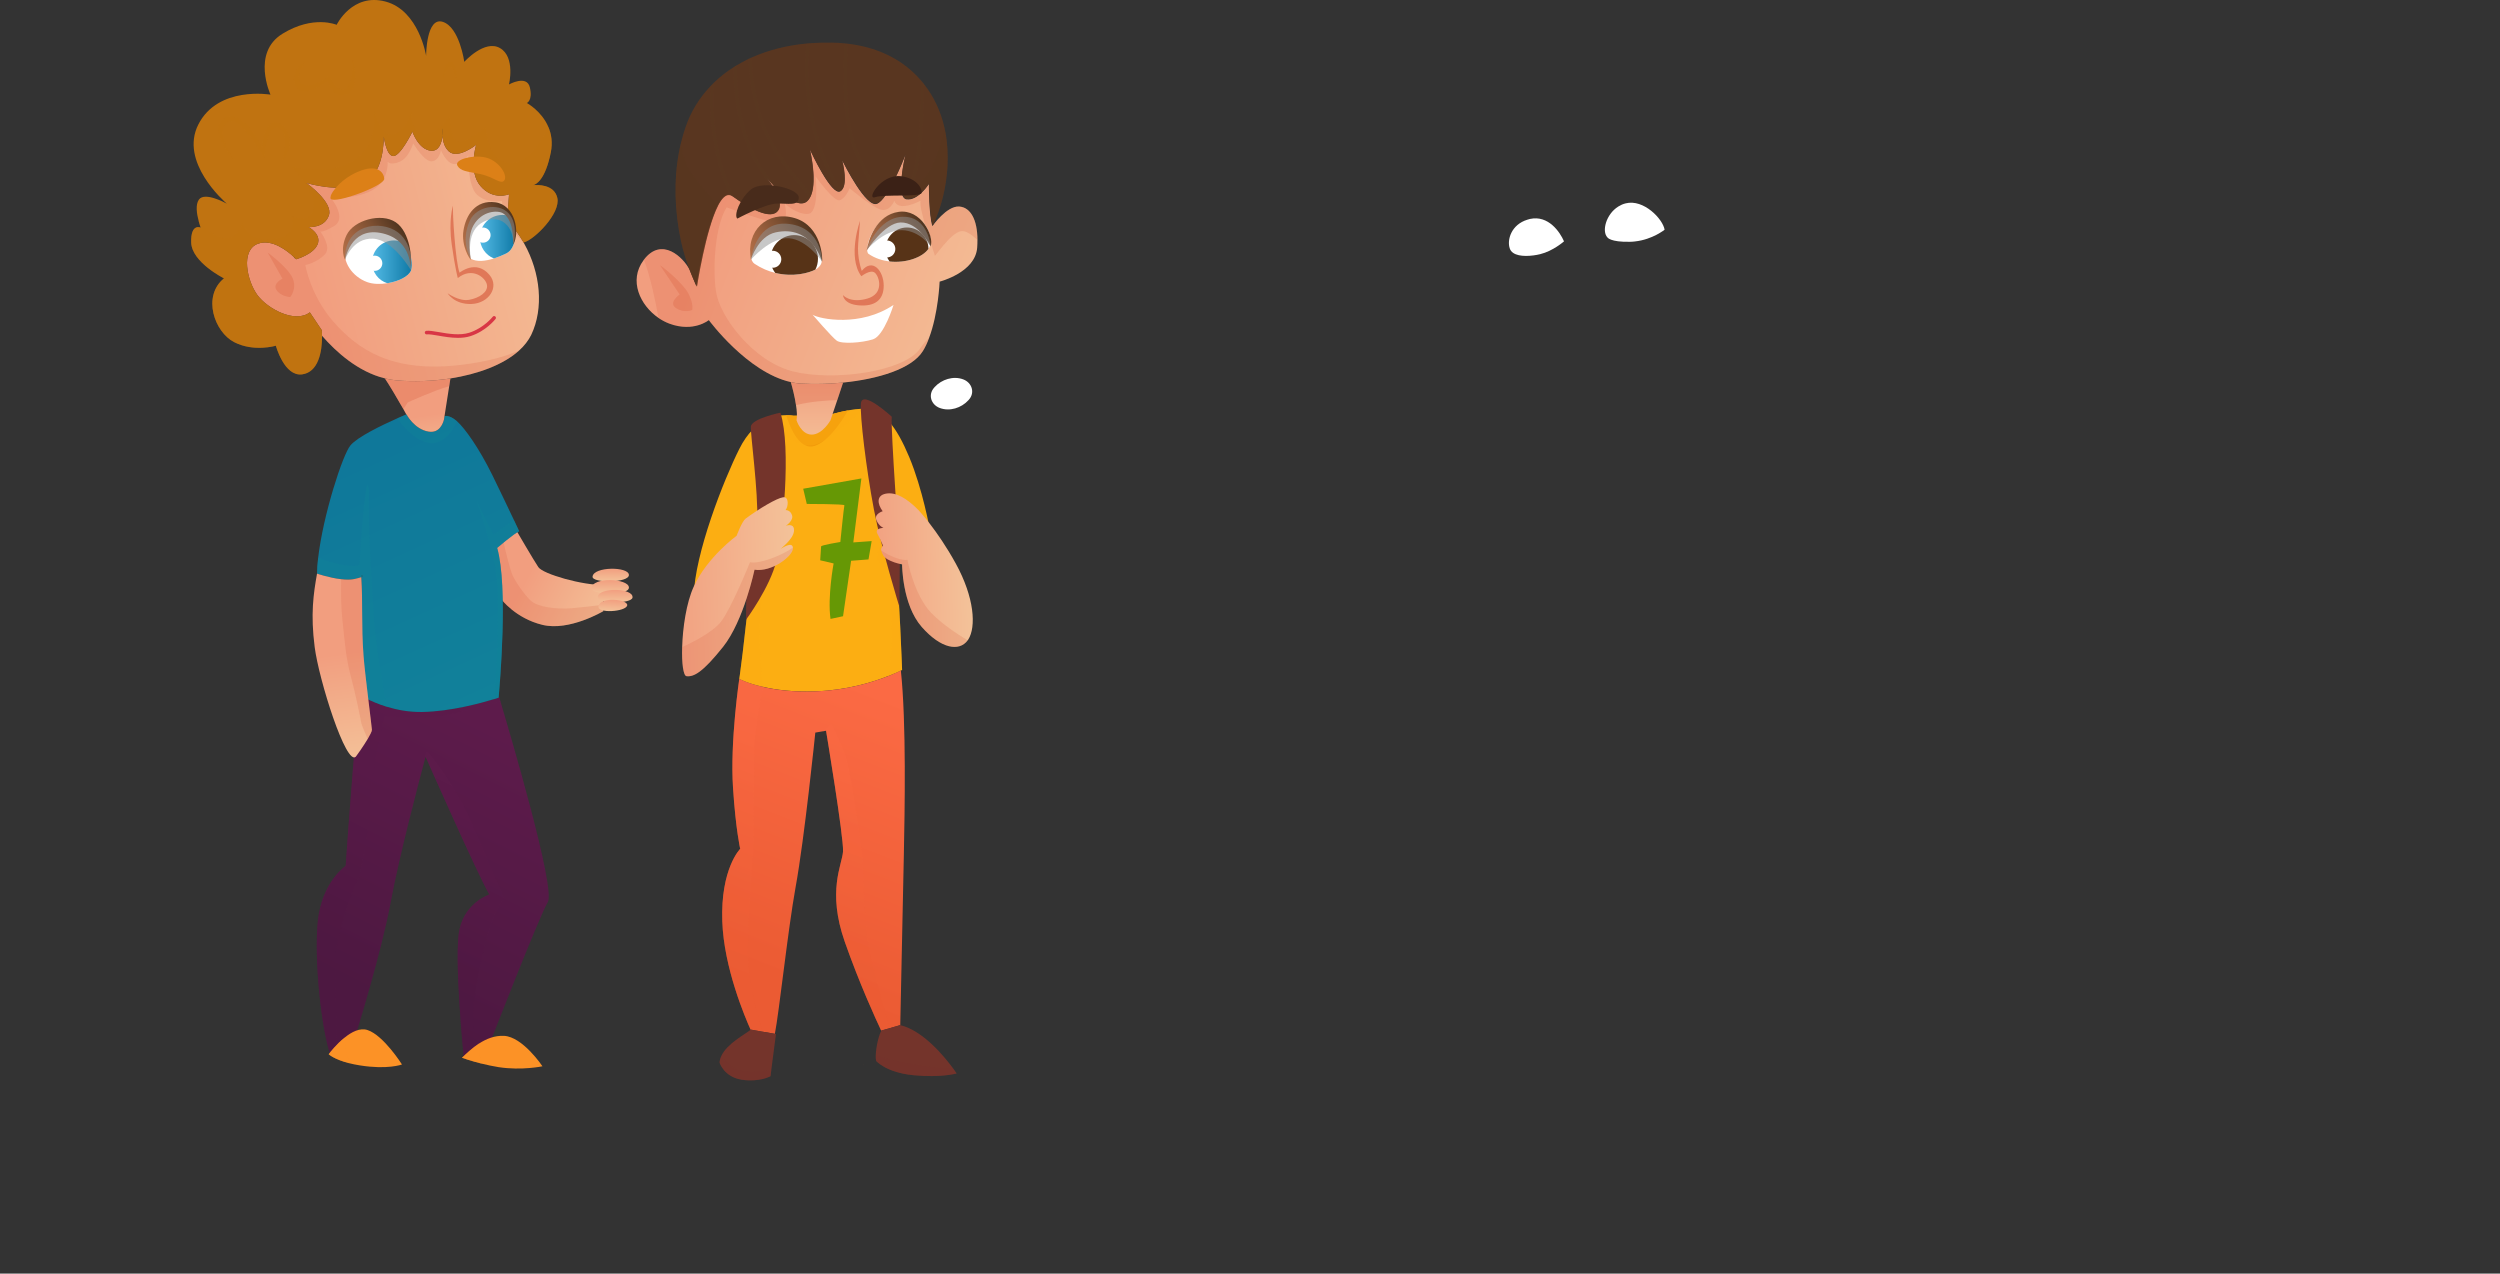 <svg width="371" height="189" viewBox="0 0 371 189" fill="none" xmlns="http://www.w3.org/2000/svg">
<rect x="0" y="0" width="371" height="189" fill="#333333" stroke="none"/>
<path d="M133.378 81.011C133.006 81.654 132.814 82.46 132.933 83.482C133.464 88.006 133.871 99.413 133.871 99.413C133.871 99.413 133.793 99.453 133.687 99.507C133.402 99.657 132.755 99.965 131.811 100.325C129.581 101.222 125.679 102.438 120.994 102.597C117.664 102.723 115.049 102.362 113.181 101.914C110.874 101.395 109.71 100.748 109.71 100.748C109.739 100.577 109.765 100.354 109.803 100.098C110.249 97.051 111.187 88.288 111.716 83.273C111.948 81.099 112.095 79.631 112.095 79.631L102.945 88.534C103.075 82.161 107.444 71.133 109.713 66.621C110.91 64.21 112.418 62.861 113.944 62.19C114.857 61.789 115.793 61.618 116.663 61.618C117.052 61.618 117.441 61.647 117.815 61.701L123.118 61.573C123.118 61.573 124.263 61.194 125.859 60.9C126.563 60.774 127.348 60.679 128.154 60.639C128.301 60.627 128.457 60.627 128.611 60.663C131.062 60.819 133.051 63.316 134.926 67.819C136.925 72.599 137.984 78.569 137.984 78.569C137.984 78.569 134.644 78.816 133.378 81.011Z" fill="#FCAE12"/>
<path d="M125.858 60.902C125.081 62.242 123.775 64.219 122.314 65.367C121.93 65.675 121.52 65.922 121.122 66.09C120.503 66.344 119.944 66.301 119.453 66.059C118.116 65.41 117.206 63.316 116.661 61.618C117.049 61.618 117.438 61.647 117.813 61.701L123.116 61.573C123.116 61.576 124.263 61.196 125.858 60.902Z" fill="#F29B0A"/>
<path opacity="0.4" d="M128.611 60.665C126.717 61.777 124.33 64.153 122.315 65.367C121.665 65.751 121.047 66.014 120.504 66.09C120.169 66.135 119.816 66.123 119.453 66.059C117.356 65.696 115.08 63.7 113.942 62.19C114.855 61.789 115.791 61.618 116.661 61.618C117.05 61.618 117.439 61.647 117.813 61.701L123.116 61.573C123.116 61.573 124.261 61.194 125.856 60.9C126.561 60.774 127.345 60.679 128.151 60.639C128.301 60.629 128.457 60.629 128.611 60.665Z" fill="#FCAE12"/>
<path d="M81.297 133.868C79.969 136.092 72.713 154.783 72.713 154.783L70.382 156.006L68.818 156.822C68.818 156.822 67.31 141.858 68.199 137.877C69.081 133.889 72.62 132.744 72.62 132.744C70.94 129.908 63.155 112.296 63.155 112.296C63.155 112.296 63.112 112.455 63.038 112.742V112.752C62.382 115.199 59.291 126.847 58.018 133.719C56.605 141.42 52.752 153.721 52.752 153.721L49.979 155.622L48.964 156.315C47.732 152.765 46.556 142.344 47.179 136.588C47.8 130.843 51.297 128.493 51.297 128.493C51.643 123.267 53.066 104.678 53.419 102.739C53.419 102.739 54.284 103.407 54.336 103.637C55.958 104.47 59.008 105.719 62.626 105.657C68.017 105.572 73.988 103.533 73.988 103.533C73.988 103.533 74 103.469 74.005 103.362C74.021 103.362 74.043 103.353 74.043 103.353C74.043 103.353 74.126 103.63 74.277 104.138C75.648 108.716 82.496 131.883 81.297 133.868Z" fill="url(#paint0_linear)"/>
<path opacity="0.5" d="M74.277 104.136C72.183 104.724 67.852 105.902 65.636 106.251C62.651 106.718 57.076 106.315 57.076 106.315C57.076 106.315 56.016 111.097 56.016 111.372C56.016 111.626 55.082 114.95 54.954 119.403C54.812 123.844 53.359 130.025 53.359 130.025C53.359 130.025 52.894 131.021 52.221 132.681C51.566 134.336 49.843 139.647 49.77 142.236C49.708 144.64 49.995 152.583 49.985 155.62L48.971 156.313C47.738 152.763 46.562 142.342 47.186 136.586C47.807 130.841 51.303 128.491 51.303 128.491C51.65 123.265 53.072 104.676 53.425 102.737C53.425 102.737 54.29 103.405 54.342 103.635C55.964 104.468 59.015 105.717 62.632 105.656C68.023 105.57 73.995 103.531 73.995 103.531C73.995 103.531 74.006 103.467 74.011 103.36C74.028 103.36 74.049 103.351 74.049 103.351C74.049 103.351 74.125 103.631 74.277 104.136Z" fill="url(#paint1_linear)"/>
<path opacity="0.5" d="M70.383 156.007L68.818 156.822C68.818 156.822 67.31 141.859 68.199 137.878C69.081 133.89 72.621 132.744 72.621 132.744C70.94 129.909 63.155 112.297 63.155 112.297C63.155 112.297 63.112 112.456 63.039 112.742C63.081 111.86 63.252 111.455 63.442 111.564C63.771 111.766 67.694 116.749 70.018 122.122C72.334 127.497 74.858 133.34 74.858 133.34C72.066 136.593 70.549 147.286 70.347 148.742C70.155 150.098 70.257 154.212 70.383 156.007Z" fill="url(#paint2_linear)"/>
<path d="M89.612 86.803L89.55 89.743L89.524 90.701C89.524 90.701 84.48 93.708 80.499 92.731C76.514 91.768 74.393 88.928 74.393 88.928L73.333 81.76C73.333 81.76 73.85 80.952 74.67 80.179C75.232 79.626 75.943 79.093 76.699 78.839C76.699 78.839 79.174 83.088 79.883 84.153C80.585 85.208 86.523 86.886 89.612 86.803Z" fill="url(#paint3_linear)"/>
<path opacity="0.2" d="M89.549 89.743L89.523 90.701C89.523 90.701 84.478 93.708 80.498 92.731C76.513 91.768 74.391 88.928 74.391 88.928L73.332 81.76C73.332 81.76 73.848 80.952 74.668 80.179C75.081 82.104 75.645 84.205 75.92 85.011C76.247 86.009 77.843 88.335 78.834 89.198C79.829 90.056 82.482 90.46 84.883 90.258C86.576 90.104 88.551 89.871 89.549 89.743Z" fill="#D96042"/>
<path d="M87.935 85.563C87.816 86.566 93.421 86.54 93.328 85.298C93.245 84.06 88.11 84.06 87.935 85.563Z" fill="url(#paint4_linear)"/>
<path d="M87.762 87.335C87.712 88.238 93.422 88.487 93.33 87.159C93.245 85.832 87.847 85.561 87.762 87.335Z" fill="url(#paint5_linear)"/>
<path d="M88.731 88.487C88.489 89.706 93.776 89.637 93.868 88.665C93.994 87.242 88.997 87.159 88.731 88.487Z" fill="url(#paint6_linear)"/>
<path d="M88.814 89.952C88.608 91.088 92.823 90.791 93.074 89.862C93.314 88.933 89.078 88.503 88.814 89.952Z" fill="url(#paint7_linear)"/>
<path d="M79.057 27.49C79.019 27.492 79.002 27.495 79.002 27.495C79.002 27.495 79.019 27.497 79.057 27.49Z" fill="#C07311"/>
<path d="M65.721 19.089C65.721 18.956 65.612 19.471 65.665 20.173C65.728 19.635 65.721 19.179 65.721 19.089Z" fill="#C07311"/>
<path d="M78.827 49.714C78.407 50.55 77.803 51.326 77.046 52.009C74.714 54.133 70.907 55.523 66.841 56.16C64.179 56.573 61.394 56.682 58.814 56.447C58.241 56.397 57.664 56.286 57.112 56.151C53.094 55.164 49.806 52.156 47.791 49.827C47.775 49.543 47.765 49.268 47.755 49.012L45.98 46.354C43.778 48.032 39.696 45.825 38.197 43.786C36.69 41.747 35.628 37.145 38.28 36.17C40.378 35.404 42.671 37.266 43.564 38.093C43.633 38.2 43.707 38.297 43.778 38.392C43.778 38.392 43.761 38.337 43.752 38.278C43.87 38.404 43.944 38.477 43.944 38.477C43.944 38.477 46.511 37.766 47.127 36.267C47.755 34.762 45.804 33.7 45.804 33.7C45.804 33.7 48.187 33.877 48.818 31.926C49.401 30.067 45.809 27.402 45.473 27.155C45.845 27.26 50.038 28.517 53.499 27.409C57.133 26.264 56.949 20.242 56.949 20.242C56.949 20.242 57.314 23.16 58.38 23.16C59.435 23.16 61.202 19.54 61.202 19.54C61.202 19.54 62.093 22.195 63.951 22.366C65.151 22.482 65.547 21.185 65.663 20.178C65.72 20.91 65.928 21.833 66.604 22.463C67.882 23.642 70.463 21.652 70.665 21.494C70.594 21.759 69.496 25.453 71.291 27.589C73.151 29.799 75.539 28.834 75.539 28.834L75.276 32.718C76.221 33.707 77.03 34.809 77.71 35.99C77.739 36.056 77.769 36.106 77.803 36.17C80.204 40.471 80.737 45.73 78.827 49.714Z" fill="url(#paint8_linear)"/>
<path d="M77.71 35.988C77.03 34.804 76.221 33.704 75.275 32.715L75.539 28.832C75.539 28.832 73.151 29.797 71.29 27.587C69.496 25.453 70.594 21.757 70.665 21.491C70.463 21.65 67.882 23.639 66.604 22.461C65.928 21.828 65.717 20.905 65.663 20.175C65.727 19.644 65.72 19.189 65.72 19.092C65.72 18.961 65.611 19.471 65.663 20.175C65.547 21.183 65.151 22.48 63.951 22.364C62.093 22.193 61.201 19.537 61.201 19.537C61.201 19.537 59.438 23.158 58.38 23.158C57.316 23.158 56.949 20.239 56.949 20.239C56.949 20.239 57.133 26.262 53.499 27.407C50.038 28.512 45.845 27.257 45.472 27.153C45.812 27.4 49.401 30.065 48.817 31.924C48.187 33.877 45.804 33.697 45.804 33.697C45.804 33.697 47.753 34.759 47.127 36.265C46.511 37.764 43.944 38.475 43.944 38.475C43.944 38.475 43.87 38.399 43.752 38.276C43.697 38.219 43.633 38.169 43.564 38.091C42.668 37.263 40.376 35.402 38.28 36.168C35.627 37.145 36.69 41.744 38.197 43.783C39.695 45.825 43.778 48.032 45.98 46.351L47.755 49.009C47.765 49.263 47.774 49.54 47.791 49.825C47.81 52.281 47.217 55.233 44.84 55.556C42.18 55.914 40.938 51.304 40.938 51.304C40.938 51.304 37.666 52.281 34.75 50.773C31.825 49.277 29.969 43.964 33.238 41.308C33.238 41.308 28.461 38.918 28.373 35.995C28.283 33.076 29.789 33.778 29.789 33.778C29.789 33.778 29.62 33.353 29.469 32.756C29.469 32.756 29.454 32.756 29.469 32.746C29.208 31.779 28.978 30.375 29.518 29.621C30.362 28.436 33.387 30.067 33.66 30.228C33.226 29.847 26.607 24.028 29.433 18.473C32.356 12.716 40.141 14.044 40.141 14.044C40.141 14.044 37.299 7.851 41.912 5.015C46.508 2.181 49.958 3.682 49.958 3.682C49.958 3.682 52.264 -1.093 57.216 0.232C62.178 1.56 63.235 8.284 63.235 8.284C63.235 8.284 63.235 2.447 65.713 3.244C68.195 4.038 68.901 9.178 68.901 9.178C68.901 9.178 71.914 5.811 74.206 7.139C76.51 8.469 75.534 12.533 75.534 12.533C75.534 12.533 78.189 11.04 78.635 12.979C79.08 14.926 78.189 15.286 78.189 15.286C78.189 15.286 80.394 16.483 81.389 18.864C81.823 19.893 82.032 21.147 81.738 22.624C80.932 26.648 79.592 27.35 79.147 27.476C79.761 27.423 82.247 27.34 82.705 29.356C83.238 31.644 79.308 35.584 77.71 35.988Z" fill="#C07311"/>
<path d="M53.596 85.388C53.603 85.476 53.603 85.566 53.615 85.657C54.205 85.438 53.596 85.388 53.596 85.388Z" fill="#11829A"/>
<path d="M53.615 85.654C53.603 85.564 53.603 85.474 53.596 85.386C53.596 85.386 53.589 85.498 53.582 85.664C53.592 85.664 53.603 85.662 53.615 85.654Z" fill="#11829A"/>
<path d="M73.78 81.31C75.432 87.057 74.169 101.653 74.007 103.363C74.003 103.469 73.991 103.533 73.991 103.533C73.991 103.533 73.759 103.619 73.334 103.744C71.632 104.266 66.95 105.594 62.629 105.658C60.675 105.691 58.888 105.338 57.402 104.88C56.129 104.487 55.081 104.022 54.339 103.638C54.289 103.405 54.27 103.183 54.239 102.96C53.199 95.695 53.855 89.129 53.609 85.656C54.208 85.435 53.599 85.393 53.599 85.393C53.599 85.393 53.59 85.497 53.58 85.668C53.386 85.732 53.094 85.817 52.62 85.924C50.586 86.358 47.047 85.129 47.047 85.129C47.056 84.406 47.111 83.598 47.218 82.749C47.95 76.461 50.835 67.496 52.008 66.095C53.056 64.831 56.707 63.081 58.928 62.093C59.504 61.837 59.969 61.635 60.291 61.505C60.301 61.505 60.31 61.495 60.32 61.495C60.32 61.495 61.465 63.707 63.593 64.056C65.151 64.321 65.72 62.963 65.898 62.221C65.962 61.953 65.983 61.761 65.983 61.761C65.983 61.761 66.606 61.495 67.756 62.462C67.773 62.472 67.789 62.481 67.799 62.493C68.958 63.518 71.049 66.415 73.073 70.526C74.299 73.032 75.501 75.551 76.252 77.144C76.746 78.192 77.049 78.839 77.049 78.839C76.25 79.188 73.78 81.31 73.78 81.31Z" fill="url(#paint9_linear)"/>
<path d="M145.053 35.613C145.053 35.976 145.046 36.346 145.015 36.742C144.75 40.455 139.442 41.794 139.442 41.794C139.442 41.794 139.253 46.532 137.866 50.173C137.605 50.889 137.297 51.558 136.925 52.141C135.313 54.712 130.363 56.253 125.114 56.772C123.007 56.985 120.866 57.038 118.868 56.919C118.361 56.9 117.849 56.815 117.353 56.699C110.903 55.267 105.19 47.501 105.19 47.501C105.19 47.501 102.94 49.36 99.349 48.032C98.789 47.821 98.232 47.532 97.72 47.181C94.987 45.303 93.261 41.626 95.504 38.612C95.525 38.579 95.544 38.56 95.56 38.536C98.206 35.06 101.437 38.216 102.347 40.063L103.324 42.458C103.324 42.458 105.756 27.13 108.632 29.052C109.028 29.308 113.681 32.896 115.276 31.433C116.602 30.224 114.542 27.374 113.804 26.442C114.764 27.547 118.199 31.317 119.788 29.84C121.57 28.187 120.288 22.596 120.188 22.172C120.366 22.565 123.41 29.159 124.707 28.389C125.913 27.656 125.107 24.32 124.979 23.81C125.332 24.493 128.519 30.871 130.142 30.247C131.799 29.607 134.201 23.426 134.379 22.971C134.255 23.452 132.871 29.325 134.518 29.588C136.244 29.842 137.84 27.324 137.84 27.324C137.84 27.324 137.84 32.104 138.368 33.562C138.368 33.562 140.492 30.513 142.353 30.65C144.02 30.764 145.046 32.58 145.053 35.613Z" fill="url(#paint10_linear)"/>
<path d="M138.421 33.46C137.89 32.016 137.861 27.236 137.861 27.236C137.861 27.236 136.396 29.574 134.73 29.52C134.675 29.52 134.611 29.52 134.552 29.51C134.419 29.489 134.313 29.434 134.215 29.349C134.175 29.32 134.142 29.273 134.113 29.223C133.186 28.021 134.279 23.312 134.374 22.893C134.215 23.305 132.305 28.308 130.721 29.814C130.572 29.968 130.425 30.07 130.278 30.143C130.245 30.157 130.211 30.176 130.181 30.186C128.557 30.824 125.342 24.462 124.989 23.782C125.108 24.268 125.847 27.25 124.918 28.211C124.866 28.275 124.797 28.317 124.733 28.36C124.638 28.424 124.524 28.436 124.408 28.412C123.048 28.182 120.551 22.954 120.21 22.231C120.35 22.878 121.198 26.693 120.433 28.839C120.371 29.029 120.281 29.211 120.177 29.37C120.084 29.548 119.966 29.712 119.833 29.835C119.34 30.304 118.683 30.262 117.979 29.968C117.97 29.953 117.956 29.953 117.956 29.953C116.344 29.264 114.485 27.236 113.824 26.466C114.082 26.807 114.528 27.405 114.933 28.073C115.623 29.254 116.154 30.689 115.312 31.45C113.956 32.725 110.28 30.25 109.052 29.368C108.852 29.24 108.717 29.145 108.668 29.112C108.525 29.017 108.388 28.962 108.253 28.953C107.665 28.879 107.103 29.494 106.581 30.482C104.735 34.032 103.429 42.539 103.429 42.539C103.429 42.539 102.784 41.349 102.084 39.364C101.582 37.953 101.07 36.149 100.733 34.053C100.01 29.664 100.043 25.14 101.15 20.83C101.307 20.178 101.501 19.545 101.717 18.919C102.497 16.612 103.751 14.551 105.427 12.797C105.61 12.595 105.811 12.394 106.015 12.204C106.859 11.388 107.793 10.651 108.826 10.006C109.007 9.878 109.184 9.762 109.376 9.662C109.912 9.347 110.46 9.048 111.033 8.764C111.199 8.685 111.375 8.602 111.555 8.529C113.956 7.457 116.692 6.741 119.688 6.457C119.873 6.435 120.053 6.423 120.229 6.412C121.262 6.34 122.324 6.305 123.42 6.326C124.067 6.326 124.681 6.369 125.283 6.433C125.466 6.445 125.658 6.464 125.816 6.485C130.619 7.059 134.132 9.055 136.534 11.777C136.534 11.777 136.543 11.784 136.543 11.796C136.747 12.01 136.906 12.199 137.077 12.425C138.601 14.335 139.604 16.557 140.135 18.826V18.838C140.293 19.507 140.412 20.168 140.488 20.837C141.32 28.012 138.421 33.46 138.421 33.46Z" fill="#593620"/>
<path d="M113.679 26.276C113.603 26.181 113.553 26.127 113.553 26.127C113.553 26.127 113.606 26.186 113.679 26.276Z" fill="#593620"/>
<path d="M134.13 126.902C133.99 133.539 133.599 152.125 133.599 152.125L132.124 152.555H132.11L130.806 152.922C130.806 152.936 130.795 152.967 130.785 152.977C129.955 151.231 127.535 145.944 125.368 139.772C122.713 132.211 124.97 128.363 125.105 126.369C125.238 124.37 122.585 108.437 122.585 108.437L122.099 108.527L120.992 108.717C120.992 108.717 119.399 124.37 118.062 131.68C116.908 138.096 115.635 150.143 114.99 153.422L113.21 153.114L111.441 152.794C111.425 152.794 111.406 152.803 111.396 152.815C110.619 151.099 107.411 143.609 107.188 136.723C106.916 128.896 109.843 125.966 109.843 125.966C109.843 125.966 109.184 123.106 108.781 116.937C108.319 109.966 109.737 100.579 109.711 100.75C109.711 100.75 110.898 101.409 113.243 101.94C115.111 102.376 117.704 102.725 120.995 102.597C127.661 102.362 132.712 99.991 133.687 99.505C134.514 107.218 134.26 120.475 134.13 126.902Z" fill="url(#paint11_linear)"/>
<path opacity="0.4" d="M57.402 104.88C56.129 104.486 55.081 104.022 54.339 103.638C54.289 103.405 54.27 103.182 54.239 102.96C53.199 95.695 53.855 89.129 53.609 85.656C54.208 85.435 53.599 85.393 53.599 85.393C53.599 85.393 53.59 85.497 53.58 85.668C53.386 85.732 53.094 85.817 52.62 85.924C50.586 86.358 47.047 85.129 47.047 85.129C47.056 84.406 47.111 83.598 47.218 82.749C49.052 83.534 52.362 84.323 53.334 83.802C53.334 83.802 53.95 73.708 54.479 71.937C54.479 71.937 54.922 72.12 54.742 74.061C54.569 76.008 55.278 90.528 55.809 94.858C56.337 99.204 57.219 103.801 57.219 103.801L57.402 104.88Z" fill="#11829A"/>
<path opacity="0.4" d="M73.78 81.31C75.432 87.057 74.168 101.653 74.007 103.363C74.003 103.469 73.991 103.533 73.991 103.533C73.991 103.533 73.758 103.619 73.334 103.744C73.803 98.936 74.067 88.949 73.68 85.561C73.258 81.706 70.907 74.853 70.772 74.429C71.753 76.385 73.246 79.37 73.246 79.37C73.78 78.898 75.449 77.763 76.25 77.139C76.743 78.187 77.046 78.834 77.046 78.834C76.25 79.188 73.78 81.31 73.78 81.31Z" fill="#11829A"/>
<path opacity="0.4" d="M67.799 62.486C67.429 63.416 66.547 65.08 64.921 65.642C62.863 66.356 60.428 64.148 58.93 62.088C59.506 61.832 59.971 61.63 60.293 61.5C60.303 61.5 60.312 61.49 60.322 61.49C60.322 61.49 61.467 63.702 63.596 64.051C65.153 64.317 65.722 62.958 65.9 62.216C65.964 61.948 65.985 61.756 65.985 61.756C65.985 61.756 66.609 61.49 67.758 62.458C67.772 62.467 67.789 62.477 67.799 62.486Z" fill="#11829A"/>
<path opacity="0.4" d="M77.71 35.988C77.03 34.805 76.221 33.705 75.275 32.716L75.539 28.832C75.539 28.832 73.151 29.797 71.29 27.587C69.496 25.453 70.594 21.757 70.665 21.491C70.463 21.65 67.882 23.64 66.604 22.461C65.928 21.828 65.717 20.906 65.663 20.175C65.547 21.183 65.151 22.48 63.951 22.364C62.093 22.193 61.201 19.538 61.201 19.538C61.201 19.538 59.438 23.158 58.38 23.158C57.316 23.158 56.949 20.239 56.949 20.239C56.949 20.239 57.133 26.262 53.499 27.407C50.038 28.512 45.845 27.258 45.472 27.153C45.812 27.4 49.401 30.065 48.817 31.924C48.187 33.878 45.804 33.697 45.804 33.697C45.804 33.697 47.753 34.76 47.127 36.265C46.511 37.764 43.944 38.475 43.944 38.475C43.944 38.475 43.87 38.399 43.752 38.276C43.697 38.219 43.633 38.169 43.564 38.091C42.668 37.263 40.376 35.402 38.28 36.168C35.627 37.145 36.69 41.745 38.197 43.784C39.695 45.825 43.778 48.033 45.98 46.352L47.755 49.01C47.765 49.263 47.774 49.541 47.791 49.825C47.81 52.282 47.217 55.233 44.84 55.556C42.18 55.914 40.938 51.305 40.938 51.305C40.938 51.305 37.666 52.282 34.75 50.773C31.825 49.277 29.969 43.964 33.238 41.308C33.238 41.308 28.461 38.918 28.373 35.995C28.283 33.076 29.789 33.778 29.789 33.778C29.789 33.778 29.62 33.354 29.469 32.756C29.919 33.415 30.623 34.041 31.733 34.757C34.916 36.794 35.976 33.078 35.976 33.078C35.976 33.078 36.777 36.168 40.755 35.468C44.74 34.76 43.149 32.016 43.149 32.016C43.149 32.016 45.807 33.427 46.513 31.122C47.224 28.832 43.149 24.664 43.149 24.664C43.149 24.664 48.99 26.174 52.617 23.784C55.998 21.562 55.619 16.813 55.55 16.157C55.654 16.709 56.401 20.213 58.191 19.969C59.99 19.725 60.967 16.91 61.102 16.484C61.052 16.889 60.765 19.63 63.06 19.798C65.544 19.969 66.509 16.877 66.694 17.14C66.874 17.411 66.694 21.027 68.102 21.027C69.527 21.027 72.087 18.819 72.087 18.819C72.087 18.819 72.353 24.13 75.799 24.213C78.075 24.28 80.308 21.271 81.389 18.862C81.823 19.891 82.032 21.145 81.738 22.622C80.932 26.646 79.592 27.348 79.147 27.473C79.761 27.421 82.247 27.338 82.705 29.354C83.238 31.644 79.308 35.585 77.71 35.988Z" fill="#C07311"/>
<path opacity="0.3" d="M39.702 37.453C39.702 37.453 42.713 39.665 43.419 41.261C44.123 42.854 43.068 44.092 43.068 44.092C43.068 44.092 41.648 44.004 41.025 43.03C40.409 42.058 41.916 41.349 41.916 41.349L39.702 37.453Z" fill="#D96042"/>
<path opacity="0.3" d="M97.936 39.359C98.286 39.537 101.392 42.015 102.184 43.608C102.98 45.201 102.717 45.998 102.717 45.998C102.717 45.998 101.567 46.529 100.327 45.73C99.088 44.936 100.858 43.696 100.858 43.696L97.936 39.359Z" fill="#D96042"/>
<path opacity="0.7" d="M67.225 30.508C67.137 31.48 67.576 38.873 68.197 40.467C68.197 40.467 70.632 38.439 72.623 40.775C74.169 42.589 72.533 45.024 69.968 45.111C67.403 45.204 66.426 43.52 66.426 43.52C66.426 43.52 68.109 44.761 69.615 44.493C71.118 44.227 72.448 43.345 72.267 42.283C72.092 41.218 70.101 39.54 67.939 41.263C67.939 41.263 67.578 40.066 67.047 36.348C66.516 32.633 67.225 30.508 67.225 30.508Z" fill="#D96042"/>
<path opacity="0.2" d="M68.491 54.14C72.481 53.649 75.2 52.836 77.046 52.009C74.714 54.133 70.907 55.523 66.841 56.16C64.179 56.573 61.394 56.682 58.814 56.447C58.241 56.397 57.664 56.286 57.112 56.151C53.094 55.164 49.806 52.156 47.791 49.827C47.775 49.543 47.765 49.268 47.755 49.012L45.98 46.354C43.778 48.032 39.696 45.825 38.197 43.786C36.69 41.747 35.628 37.145 38.28 36.17C40.378 35.404 42.671 37.266 43.564 38.093C43.633 38.2 43.707 38.297 43.778 38.392C43.778 38.392 43.761 38.337 43.752 38.278C43.87 38.404 43.944 38.477 43.944 38.477C43.944 38.477 46.511 37.766 47.127 36.267C47.755 34.762 45.804 33.7 45.804 33.7C45.804 33.7 48.187 33.877 48.818 31.926C49.401 30.067 45.809 27.402 45.473 27.155C45.845 27.26 50.038 28.517 53.499 27.409C57.133 26.264 56.949 20.242 56.949 20.242C56.949 20.242 57.314 23.16 58.38 23.16C59.435 23.16 61.201 19.54 61.201 19.54C61.201 19.54 62.093 22.195 63.951 22.366C65.151 22.482 65.547 21.185 65.663 20.178C65.72 20.91 65.928 21.833 66.604 22.463C67.882 23.642 70.463 21.652 70.665 21.494C70.594 21.759 69.496 25.453 71.291 27.589C73.151 29.799 75.539 28.834 75.539 28.834L75.276 32.718C76.221 33.707 77.03 34.809 77.71 35.99C77.739 36.056 77.769 36.106 77.803 36.17C76.985 35.117 75.432 33.427 74.126 32.962C74.126 32.962 74.792 30.307 74.453 29.837C74.453 29.837 72.267 30.243 70.805 28.917C69.354 27.587 69.489 23.075 69.489 23.075C69.489 23.075 68.425 24.531 67.284 24.336C66.161 24.137 65.431 22.278 65.431 22.278C65.431 22.278 65.243 23.81 64.103 23.936C62.979 24.073 61.318 21.278 61.318 21.278C61.318 21.278 60.715 23.405 59.322 23.997C57.935 24.604 57.525 23.997 57.525 23.997C57.525 23.997 57.802 27.12 54.806 28.45C51.821 29.778 48.903 29.116 48.903 29.116C48.903 29.116 51.686 32.303 49.559 33.56C48.158 34.385 47.68 34.416 47.516 34.333C47.858 34.79 49.218 36.765 48.166 37.806C46.978 39.008 45.314 39.336 45.314 39.336C45.314 39.336 46.046 43.85 49.559 47.833C53.094 51.814 58.136 55.406 68.491 54.14Z" fill="#D96042"/>
<path d="M49.088 29.517C48.704 29.105 50.252 26.72 53.087 25.503C55.915 24.284 56.951 25.501 57.022 26.53C57.098 27.564 49.792 30.271 49.088 29.517Z" fill="#DC8017"/>
<path d="M67.898 24.621C67.258 23.623 70.529 22.855 72.338 23.45C74.154 24.043 75.342 26.008 74.856 26.748C74.372 27.49 73.234 26.212 71.25 25.826C69.185 25.425 68.384 25.387 67.898 24.621Z" fill="#DC8017"/>
<path d="M66.841 56.16L66.663 57.306L65.897 62.192V62.216C65.719 62.958 65.15 64.317 63.593 64.051C61.467 63.703 60.319 61.49 60.319 61.49C60.31 61.49 60.3 61.5 60.291 61.5C60.165 61.267 60.013 61.002 59.855 60.706C58.973 59.143 57.676 56.978 57.112 56.151C57.662 56.286 58.24 56.398 58.814 56.447C61.393 56.68 64.178 56.573 66.841 56.16Z" fill="url(#paint12_linear)"/>
<path opacity="0.3" d="M66.84 56.16L66.662 57.306C64.339 57.965 60.52 59.717 60.52 59.717L59.856 60.706C58.975 59.143 57.678 56.978 57.114 56.151C57.664 56.286 58.242 56.398 58.816 56.447C61.393 56.68 64.178 56.573 66.84 56.16Z" fill="#D96042"/>
<path d="M55.194 108.311C55.194 108.527 54.917 109.067 54.557 109.679C53.891 110.796 52.907 112.176 52.802 112.294C51.368 113.715 47.315 100.878 46.696 96.01C46.07 91.138 46.516 88.129 47.047 85.125C47.047 85.125 48.851 85.748 50.626 85.952C51.335 86.04 52.037 86.054 52.62 85.921C53.094 85.817 53.386 85.729 53.58 85.665C53.589 85.665 53.599 85.656 53.608 85.656C53.867 89.248 53.599 92.646 53.95 97.343C54.151 99.984 55.194 108.005 55.194 108.311Z" fill="url(#paint13_linear)"/>
<path opacity="0.2" d="M55.194 108.311C55.194 108.527 54.917 109.067 54.557 109.679C54.121 108.652 53.654 107.526 53.62 107.313C53.554 106.919 52.753 102.872 52.025 100.216C51.297 97.561 51.093 94.502 50.828 92.174C50.581 89.995 50.617 88.183 50.624 85.95C51.333 86.037 52.035 86.052 52.618 85.919C53.092 85.814 53.383 85.727 53.578 85.663C53.587 85.663 53.597 85.653 53.606 85.653C53.865 89.245 53.597 92.643 53.948 97.34C54.151 99.984 55.194 108.005 55.194 108.311Z" fill="#D96042"/>
<path d="M59.655 157.97C59.655 157.97 57.531 158.766 53.423 158.107C52.813 158.015 52.273 157.894 51.806 157.78C49.542 157.194 48.776 156.445 48.776 156.445C48.995 156.163 49.943 154.933 51.138 153.986C52.185 153.128 53.43 152.49 54.546 152.86C56.936 153.657 59.655 157.97 59.655 157.97Z" fill="#FC9226"/>
<path opacity="0.5" d="M51.136 153.987C51.2 155.229 51.509 156.673 51.805 157.78C49.541 157.195 48.775 156.445 48.775 156.445C48.993 156.161 49.942 154.933 51.136 153.987Z" fill="#FC9226"/>
<path d="M80.501 158.236C80.501 158.236 77.457 158.895 73.991 158.364C73.118 158.226 72.249 158.034 71.471 157.842C69.816 157.429 68.553 156.972 68.553 156.972C69.236 156.325 70.082 155.516 71.092 154.857C72.165 154.165 73.405 153.655 74.792 153.719C77.585 153.859 80.501 158.236 80.501 158.236Z" fill="#FC9226"/>
<path opacity="0.5" d="M71.47 157.842C69.816 157.429 68.552 156.972 68.552 156.972C69.235 156.324 70.081 155.516 71.091 154.857C71.091 156.109 71.231 157.1 71.47 157.842Z" fill="#FC9226"/>
<path opacity="0.4" d="M34.835 23.869C34.57 23.736 30.585 18.824 33.441 17.494C36.293 16.168 38.946 21.942 38.946 21.942C38.946 21.942 39.015 18.224 40.804 18.157C42.596 18.091 44.059 21.543 41.933 23.867C41.933 23.867 43.123 19.618 41.338 19.02C39.546 18.423 39.214 23.471 39.214 23.471C39.214 23.471 35.497 16.628 33.636 18.224C31.777 19.82 34.835 23.869 34.835 23.869Z" fill="#C07311"/>
<path opacity="0.4" d="M45.387 9.067C44.989 8.996 42.73 11.189 43.993 12.979C45.25 14.772 48.637 11.986 48.637 11.986C48.637 11.986 49.37 14.84 51.494 13.977C53.618 13.114 52.293 8.469 52.357 8.666C52.421 8.868 52.421 12.849 51.098 13.247C49.768 13.645 48.905 11.253 48.905 11.253C48.905 11.253 46.051 13.377 44.792 12.45C43.531 11.519 45.387 9.067 45.387 9.067Z" fill="#C07311"/>
<path opacity="0.4" d="M65.763 11.519C65.763 11.519 65.763 9.065 66.894 9.195C68.022 9.326 67.69 12.05 67.69 12.05C67.69 12.05 67.429 9.795 66.761 9.925C66.095 10.061 65.763 11.519 65.763 11.519Z" fill="#C07311"/>
<g opacity="0.4">
<g opacity="0.4">
<path opacity="0.4" d="M109.051 29.375C108.855 29.237 108.72 29.145 108.67 29.111C108.525 29.017 108.39 28.965 108.255 28.955C105.96 23.876 105.097 17.797 105.434 12.799C105.612 12.597 105.813 12.396 106.017 12.206C105.541 17.439 106.456 24.056 109.051 29.375Z" fill="#683F27"/>
</g>
<g opacity="0.4">
<path opacity="0.4" d="M113.823 26.473C114.081 26.812 114.536 27.404 114.928 28.073C109.923 22.859 108.835 15.443 108.828 10.001C109.006 9.883 109.184 9.766 109.376 9.667C109.326 15.857 110.663 24.882 117.952 29.958C116.345 29.266 114.489 27.231 113.823 26.473Z" fill="#683F27"/>
</g>
<g opacity="0.4">
<path opacity="0.4" d="M130.716 29.818C130.572 29.97 130.42 30.076 130.273 30.148C129.576 28.474 128.488 26.048 127.255 23.596C125.103 19.348 124.984 12.927 125.293 6.433C125.47 6.442 125.653 6.461 125.824 6.492C125.515 12.887 125.632 19.217 127.722 23.352C128.938 25.747 129.998 28.142 130.716 29.818Z" fill="#683F27"/>
</g>
<g opacity="0.4">
<path opacity="0.4" d="M124.908 28.21C124.858 28.274 124.794 28.32 124.73 28.36C124.635 28.424 124.519 28.436 124.406 28.412C120.079 21.809 118.882 12 119.69 6.461C119.873 6.44 120.056 6.428 120.233 6.414C119.399 11.857 120.565 21.666 124.908 28.21Z" fill="#683F27"/>
</g>
<g opacity="0.4">
<path opacity="0.4" d="M120.432 28.839C120.373 29.033 120.288 29.211 120.181 29.372C116.199 24.635 113.764 21.64 112.33 16.73C111.422 13.61 111.121 10.712 111.028 8.768C111.197 8.694 111.374 8.609 111.557 8.536C111.63 10.447 111.91 13.387 112.842 16.578C114.212 21.318 116.575 24.258 120.432 28.839Z" fill="#683F27"/>
</g>
<g opacity="0.4">
<path opacity="0.4" d="M134.732 29.519C134.675 29.519 134.611 29.519 134.549 29.512C134.423 29.488 134.317 29.436 134.215 29.353C136.27 25.296 136.683 18.155 136.547 11.805C136.744 12.016 136.905 12.206 137.076 12.429C137.183 18.631 136.73 25.472 134.732 29.519Z" fill="#683F27"/>
</g>
</g>
<path opacity="0.3" d="M106.581 30.485C104.735 34.034 103.429 42.541 103.429 42.541C103.429 42.541 102.784 41.351 102.084 39.366C101.582 37.956 101.07 36.151 100.733 34.055C100.01 29.666 100.043 25.143 101.15 20.832C101.169 22.518 101.53 24.23 103.075 26.259C104.441 28.052 105.7 29.52 106.581 30.485Z" fill="#593620"/>
<path opacity="0.3" d="M138.421 33.46C137.89 32.016 137.862 27.236 137.862 27.236C137.862 27.236 136.397 29.574 134.73 29.519C134.676 29.519 134.612 29.519 134.552 29.51C134.42 29.488 134.313 29.434 134.216 29.349C134.175 29.32 134.142 29.273 134.114 29.223C134.742 28.521 135.493 27.829 136.254 27.319C137.869 26.247 139.282 23.02 140.133 18.843C140.292 19.511 140.41 20.173 140.486 20.841C141.32 28.011 138.421 33.46 138.421 33.46Z" fill="#593620"/>
<path opacity="0.2" d="M145.054 35.613C144.229 34.838 143.314 34.19 142.624 34.309C141.031 34.572 138.722 38.207 138.722 37.939C138.722 37.673 136.34 31.217 136.605 29.792C136.605 29.792 133.331 31.566 132.72 29.792C132.72 29.792 132.004 31.651 130.496 31.035C129 30.418 126.08 27.933 126.08 27.933C126.08 27.933 125.554 29.356 124.657 29.709C123.773 30.058 121.038 26.172 121.038 26.172C121.038 26.172 121.652 31.651 119.878 31.746C118.115 31.831 116.424 30.157 116.424 30.157C116.424 30.157 117.406 33.512 115.099 33.076C112.802 32.63 107.841 30.769 107.841 30.769C106.165 33.339 105.721 39.535 106.248 43.25C106.786 46.968 111.74 53.607 117.664 55.115C123.591 56.613 134.126 55.2 136.52 51.748C137.034 50.994 137.492 50.496 137.862 50.173C137.601 50.889 137.293 51.558 136.92 52.141C135.308 54.712 130.359 56.253 125.11 56.772C123.003 56.985 120.862 57.038 118.864 56.919C118.356 56.9 117.844 56.815 117.349 56.699C110.899 55.267 105.186 47.501 105.186 47.501C105.186 47.501 102.936 49.36 99.344 48.032C98.785 47.821 98.228 47.532 97.716 47.181C97.249 44.549 96.516 41.074 95.559 38.536C98.204 35.06 101.435 38.216 102.346 40.063L103.322 42.458C103.322 42.458 105.754 27.13 108.63 29.052C109.026 29.308 113.679 32.896 115.275 31.433C116.6 30.224 114.54 27.374 113.803 26.442C114.763 27.547 118.198 31.317 119.786 29.84C121.569 28.187 120.286 22.596 120.187 22.172C120.364 22.565 123.408 29.159 124.705 28.389C125.911 27.656 125.106 24.32 124.977 23.81C125.331 24.493 128.517 30.871 130.141 30.247C131.798 29.607 134.199 23.426 134.377 22.971C134.254 23.452 132.869 29.325 134.517 29.588C136.242 29.842 137.838 27.324 137.838 27.324C137.838 27.324 137.838 32.104 138.367 33.562C138.367 33.562 140.491 30.513 142.351 30.65C144.02 30.764 145.047 32.58 145.054 35.613Z" fill="#D96042"/>
<path d="M109.421 32.44C108.873 31.988 109.748 29.536 111.431 28.123C113.117 26.707 118.534 27.919 118.534 29.313C118.534 30.641 116.917 30.152 115.201 30.216C113.48 30.276 109.421 32.44 109.421 32.44Z" fill="#482B1B"/>
<path d="M129.898 29.259C128.455 29.775 130.702 25.799 133.684 26.148C136.097 26.432 136.927 28.059 136.745 28.659C136.56 29.259 131.138 28.815 129.898 29.259Z" fill="#3B2116"/>
<path d="M125.114 56.774L124.242 59.399L123.246 62.37C123.246 62.37 122.056 64.495 120.461 64.495C118.868 64.495 118.204 62.37 118.204 62.37C118.318 61.799 118.263 60.978 118.126 60.12C117.946 58.859 117.585 57.498 117.355 56.701C117.851 56.817 118.363 56.903 118.87 56.921C120.866 57.042 123.009 56.99 125.114 56.774Z" fill="url(#paint14_linear)"/>
<path opacity="0.3" d="M125.114 56.774L124.242 59.399C122.779 59.368 119.954 59.643 118.126 60.12C117.946 58.859 117.585 57.498 117.355 56.701C117.851 56.817 118.363 56.903 118.87 56.921C120.866 57.042 123.009 56.99 125.114 56.774Z" fill="#D96042"/>
<path opacity="0.4" d="M117.225 81.843C117.049 83.434 115.101 85.473 113.512 85.827C113.512 85.827 112.889 90.076 112.711 92.823C112.604 94.592 112.924 99.01 113.178 101.916C110.871 101.397 109.708 100.75 109.708 100.75C109.736 100.579 109.762 100.356 109.8 100.1C110.246 97.053 111.184 88.29 111.713 83.275L117.225 81.843Z" fill="#FCAE12"/>
<path opacity="0.4" d="M133.869 99.413C133.869 99.413 133.791 99.453 133.684 99.508C133.4 99.657 132.752 99.965 131.809 100.326C132.112 98.341 132.416 95.937 132.357 94.325C132.276 91.14 131.92 84.862 131.92 84.862C131.92 84.862 131.129 84.416 130.408 83.437C129.701 82.472 130.678 81.049 130.678 81.049C130.678 81.049 130.059 79.985 130.761 79.548L133.376 81.014C133.004 81.656 132.812 82.462 132.93 83.484C133.461 88.006 133.869 99.413 133.869 99.413Z" fill="#FCAE12"/>
<path opacity="0.4" d="M111.033 142.655C111.297 146.764 112.596 151.3 113.21 153.116L111.441 152.796C111.425 152.796 111.406 152.806 111.396 152.817C110.619 151.101 107.411 143.611 107.188 136.725C106.916 128.899 109.843 125.968 109.843 125.968C109.843 125.968 109.184 123.108 108.781 116.939C108.319 109.968 109.737 100.581 109.711 100.752C109.711 100.752 110.898 101.411 113.243 101.942C112.84 103.906 111.915 108.759 111.915 111.946C111.915 116.014 111.835 125.755 111.835 125.755C111.835 125.755 110.77 138.501 111.033 142.655Z" fill="url(#paint15_linear)"/>
<path opacity="0.4" d="M128.098 157.96C128.12 158.033 128.136 158.078 128.108 158.057C128.089 158.033 128.089 158 128.098 157.96Z" fill="url(#paint16_linear)"/>
<path opacity="0.4" d="M132.11 152.554L130.806 152.922C130.806 152.936 130.794 152.967 130.785 152.976C129.955 151.231 127.535 145.944 125.368 139.772C122.713 132.211 124.97 128.363 125.105 126.369C125.238 124.37 122.585 108.437 122.585 108.437L122.099 108.527L123.334 107.431C123.334 107.431 124.662 109.641 125.558 112.477C126.435 115.298 128.03 127.165 128.03 127.165C128.03 127.165 128.21 135.047 128.642 138.584C129.066 141.984 130.882 148.813 132.11 152.554Z" fill="url(#paint17_linear)"/>
<path d="M115.153 153.458L114.463 158.757L114.345 159.701C114.345 159.701 112.754 160.626 110.096 160.232C107.441 159.826 106.787 157.704 106.787 157.704C106.804 157.368 106.891 157.048 107.027 156.737C107.861 154.878 110.552 153.51 111.398 152.818C111.407 152.806 111.426 152.796 111.443 152.796L114.992 153.425L115.153 153.458Z" fill="#74342B"/>
<path opacity="0.4" d="M114.463 158.757L114.345 159.701C114.345 159.701 112.754 160.626 110.096 160.232C107.441 159.827 106.787 157.705 106.787 157.705C106.804 157.368 106.891 157.048 107.027 156.737C107.648 157.43 108.482 158.281 109.241 158.639C110.48 159.222 112.216 159.073 114.463 158.757Z" fill="#74342B"/>
<path d="M141.959 159.298C141.959 159.298 139.705 159.957 135.587 159.563C131.479 159.17 130.021 157.439 130.021 157.439C129.967 157.192 129.948 156.898 129.967 156.554C130.002 155.25 130.467 153.465 130.789 152.979C130.799 152.967 130.811 152.936 130.811 152.924L133.603 152.128C136.976 152.946 140.127 156.758 141.376 158.47C141.744 158.978 141.959 159.298 141.959 159.298Z" fill="#74342B"/>
<path opacity="0.4" d="M141.959 159.298C141.959 159.298 139.705 159.957 135.587 159.563C131.479 159.17 130.021 157.439 130.021 157.439C129.967 157.192 129.948 156.898 129.967 156.555C132.423 157.451 138.283 158.629 141.376 158.47C141.744 158.978 141.959 159.298 141.959 159.298Z" fill="#74342B"/>
<path d="M111.431 63.302C111.325 64.222 112.562 73.13 112.361 77.243C112.161 81.357 110.77 87.199 110.77 87.199L110.701 91.982C110.701 91.982 114.288 87.133 115.217 83.221C116.142 79.304 117.476 66.488 115.812 61.244C115.812 61.241 111.559 62.109 111.431 63.302Z" fill="#74342B"/>
<path d="M127.76 59.852C127.587 61.652 128.557 69.675 129.685 75.584C130.811 81.492 133.471 90.054 133.471 90.054C133.471 90.054 133.535 83.617 133.535 83.019C133.535 82.422 132.139 63.371 132.338 61.839C132.338 61.841 127.957 57.792 127.76 59.852Z" fill="#74342B"/>
<path d="M117.662 81.267C117.669 81.291 117.669 81.322 117.669 81.355C117.669 82.555 114.486 84.943 111.973 84.542C111.973 84.542 110.377 92.115 107.317 95.973C104.261 99.816 102.943 100.473 101.881 100.345C101.402 100.293 101.158 98.443 101.232 96.034C101.315 93.156 101.848 89.457 102.943 87.069C104.925 82.69 109.315 79.506 109.315 79.506C109.315 79.506 110.1 77.384 110.633 76.978C112.672 75.461 115.287 73.92 116.218 73.794C117.143 73.664 116.97 75.293 116.567 75.696C116.567 75.696 117.278 75.65 117.532 76.447C117.802 77.201 116.735 77.955 116.621 78.029C116.728 77.993 117.653 77.661 117.814 78.441C118.063 79.722 116.152 81.139 115.853 81.457C116.112 81.291 117.586 80.326 117.662 81.267Z" fill="url(#paint18_linear)"/>
<path opacity="0.2" d="M117.669 81.355C117.669 82.555 114.485 84.942 111.972 84.542C111.972 84.542 110.377 92.115 107.316 95.972C104.261 99.816 102.943 100.473 101.881 100.345C101.402 100.292 101.158 98.443 101.231 96.034C102.651 95.387 105.759 93.836 106.968 92.293C108.559 90.254 111.297 83.432 111.297 83.432C112.691 83.752 116.137 82.382 117.662 81.265C117.669 81.291 117.669 81.322 117.669 81.355Z" fill="#D96042"/>
<path d="M143.691 94.905C143.657 94.948 143.636 94.988 143.601 95.024C142.363 96.733 139.639 96.287 136.785 93.037C133.869 89.722 133.869 83.752 133.869 83.752C133.869 83.752 131.615 83.349 131.086 82.415C130.906 82.106 130.821 81.874 130.776 81.691C130.695 81.343 131.032 80.954 131.032 80.954C131.032 80.954 130.548 79.804 130.238 79.275C129.681 78.336 131.122 78.346 131.122 78.346C131.122 78.346 130.46 78.123 130.06 77.196C129.657 76.271 130.989 75.868 130.989 75.868C130.2 74.806 130.02 73.521 131.475 73.255C132.928 72.992 134.526 73.914 136.252 75.648C136.252 75.648 139.049 78.569 141.827 83.612C144.61 88.662 144.885 93.037 143.691 94.905Z" fill="url(#paint19_linear)"/>
<path opacity="0.2" d="M143.6 95.024C142.363 96.733 139.639 96.287 136.785 93.037C133.869 89.722 133.869 83.752 133.869 83.752C133.869 83.752 131.615 83.349 131.086 82.415C130.906 82.106 130.82 81.874 130.775 81.691C132.048 82.552 133.836 83.23 134.661 83.081C134.661 83.081 135.645 88.311 138.198 90.965C139.791 92.603 142.083 94.111 143.6 95.024Z" fill="#D96042"/>
<path d="M119.195 72.527L119.728 74.785C119.728 74.785 125.37 74.785 125.306 74.986C125.235 75.183 124.706 80.43 124.706 80.43C124.706 80.43 121.852 80.892 121.852 81.092C121.852 81.291 121.72 83.15 121.72 83.15L123.708 83.614C123.708 83.614 122.782 88.594 123.249 91.847L125.107 91.448L126.304 83.218L128.886 83.019L129.353 80.297L126.631 80.494L127.828 71.001L119.195 72.527Z" fill="#669805"/>
<path opacity="0.7" d="M127.627 32.765C127.627 32.765 125.7 38.141 127.826 40.995C127.826 40.995 129.159 39.935 129.818 40.467C130.481 40.995 131.278 43.589 128.689 44.317C126.101 45.047 125.105 43.786 125.105 43.786C125.105 43.786 125.105 45.111 127.426 45.313C129.749 45.512 131.143 44.585 131.143 42.394C131.143 40.201 129.486 38.209 127.888 40.201C127.888 40.201 127.156 38.276 127.362 36.087C127.559 33.892 127.627 32.765 127.627 32.765Z" fill="#D96042"/>
<path d="M120.589 46.705C121.651 47.366 127.699 48.561 132.603 45.244C132.603 45.244 131.21 49.825 129.553 50.356C127.888 50.887 124.901 51.086 124.169 50.553C123.444 50.026 120.589 46.705 120.589 46.705Z" fill="white"/>
<path d="M138.705 57.438C138.686 57.459 138.662 57.483 138.646 57.507C137.669 58.576 138.172 60.063 139.459 60.544C140.936 61.099 142.669 60.539 143.698 59.406C143.721 59.385 143.74 59.361 143.764 59.337C144.736 58.268 144.231 56.784 142.946 56.3C141.469 55.745 139.739 56.305 138.705 57.438Z" fill="white"/>
<path d="M60.99 40.132C60.672 41.024 59.122 41.768 57.479 42.029C56.422 42.202 55.332 42.171 54.481 41.861C52.295 41.066 50.695 38.804 51.299 36.742C51.887 34.691 54.542 33.024 57.731 34.285C58.776 34.703 59.535 35.362 60.059 36.09C61.128 37.59 61.253 39.407 60.99 40.132Z" fill="white"/>
<path d="M75.126 37.612C74.533 37.901 73.9 38.164 73.293 38.356C72.016 38.757 70.773 38.899 69.88 38.406C69.221 38.034 68.754 34.819 69.543 33.095C70.347 31.364 73.206 29.645 75.052 31.236C75.337 31.483 75.59 31.791 75.768 32.127C76.88 33.97 76.645 36.882 75.126 37.612Z" fill="white"/>
<path d="M60.99 40.132C60.673 41.023 59.123 41.768 57.48 42.029C56.159 41.621 55.213 40.398 55.213 38.942C55.213 37.142 56.664 35.679 58.466 35.679C59.037 35.679 59.58 35.829 60.059 36.089C61.128 37.59 61.254 39.407 60.99 40.132Z" fill="url(#paint20_linear)"/>
<path d="M75.126 37.612C74.534 37.901 73.901 38.164 73.294 38.356C72.068 37.858 71.21 36.659 71.21 35.253C71.21 33.406 72.708 31.898 74.564 31.898C74.989 31.898 75.403 31.983 75.771 32.13C76.88 33.97 76.646 36.882 75.126 37.612Z" fill="url(#paint21_linear)"/>
<path d="M60.895 39.537C61.211 38.608 60.895 34.449 58.731 32.986C56.564 31.528 52.489 32.675 51.43 34.887C50.37 37.104 51.207 38.562 51.207 38.562C51.207 38.562 51.984 33.761 56.408 34.555C60.952 35.373 60.895 39.537 60.895 39.537Z" fill="url(#paint22_linear)"/>
<path d="M69.881 38.562C69.746 38.517 68.418 36.523 68.776 34.224C69.127 31.924 70.592 29.621 73.508 30.022C76.428 30.418 77.225 34.449 76.16 36.305C76.16 36.305 76.383 32.72 74.66 31.66C73.863 31.167 71.516 31.262 70.274 33.427C69.165 35.376 69.881 38.562 69.881 38.562Z" fill="url(#paint23_linear)"/>
<path d="M54.48 39.068C54.48 38.444 54.988 37.939 55.609 37.939C56.235 37.939 56.737 38.442 56.737 39.068C56.737 39.691 56.235 40.196 55.609 40.196C54.988 40.199 54.48 39.694 54.48 39.068Z" fill="white"/>
<path d="M70.543 34.888C70.543 34.264 71.048 33.761 71.674 33.761C72.302 33.761 72.803 34.264 72.803 34.888C72.803 35.511 72.302 36.016 71.674 36.016C71.048 36.016 70.543 35.511 70.543 34.888Z" fill="white"/>
<path opacity="0.5" d="M51.207 38.563C51.207 38.563 52.295 35.288 55.346 35.419C58.394 35.556 60.992 40.132 60.992 40.132C60.992 40.132 61.587 36.415 59.065 34.492C56.543 32.564 51.057 33.207 51.207 38.563Z" fill="#909090"/>
<path opacity="0.5" d="M69.88 38.408C69.88 38.408 69.082 34.691 71.338 33.161C73.597 31.634 76.212 32.941 76.16 36.305C76.16 36.305 77.044 33.296 75.454 31.637C73.863 29.977 70.665 30.698 69.745 32.697C68.219 36.016 69.88 38.408 69.88 38.408Z" fill="#909090"/>
<path d="M67.96 50.138C66.954 50.138 65.933 49.967 65.048 49.811C64.321 49.685 63.697 49.583 63.334 49.621C63.199 49.647 63.062 49.536 63.041 49.389C63.029 49.242 63.128 49.109 63.278 49.092C63.714 49.042 64.34 49.152 65.134 49.287C66.525 49.531 68.265 49.823 69.662 49.37C71.814 48.67 73.106 47.022 73.12 47.006C73.208 46.887 73.376 46.866 73.49 46.956C73.609 47.046 73.635 47.212 73.542 47.328C73.485 47.399 72.136 49.128 69.83 49.877C69.237 50.072 68.6 50.138 67.96 50.138Z" fill="#D83645"/>
<path d="M121.324 39.803C121.252 39.864 121.141 39.931 121.006 39.999C120.06 40.511 117.711 41.159 115.046 40.5C114.048 40.255 112.996 39.831 111.969 39.143C110.715 38.304 111.559 34.221 114.153 33.225C116.746 32.237 120.39 33.555 121.321 36.018C122.246 38.475 122.12 39.143 121.324 39.803Z" fill="white"/>
<path d="M138.115 35.976C138.103 36.303 137.985 36.623 137.783 36.922C136.913 38.195 134.448 39.075 132.006 38.802C130.927 38.672 129.837 38.321 128.905 37.683C128.087 37.133 129.595 32.35 132.803 31.755C136.022 31.174 138.174 33.607 138.115 35.976Z" fill="white"/>
<path d="M121.988 38.807C122.118 38.539 121.988 33.559 117.934 32.364C113.885 31.172 110.633 34.223 111.432 38.539C111.432 38.539 112.47 35.07 115.082 34.489C120.459 33.294 121.988 38.807 121.988 38.807Z" fill="url(#paint24_linear)"/>
<path d="M128.62 37.159C128.829 35.58 130.083 31.895 133.364 31.438C136.647 30.975 138.669 34.989 138.107 36.571C138.107 36.571 136.362 32.95 133.643 33.014C131.27 33.074 128.62 37.159 128.62 37.159Z" fill="url(#paint25_linear)"/>
<path d="M121.385 38.408C121.385 38.982 121.25 39.525 121.006 39.999C120.06 40.511 117.711 41.159 115.046 40.499C114.596 39.914 114.345 39.193 114.345 38.406C114.345 36.464 115.926 34.89 117.867 34.89C119.816 34.892 121.385 36.466 121.385 38.408Z" fill="#573317"/>
<path d="M137.783 36.924C136.913 38.197 134.448 39.077 132.006 38.804C131.624 38.28 131.409 37.631 131.409 36.945C131.409 35.193 132.836 33.759 134.595 33.759C136.344 33.759 137.771 35.179 137.783 36.924Z" fill="#573317"/>
<path d="M113.423 38.475C113.423 37.778 113.989 37.213 114.682 37.213C115.381 37.213 115.945 37.778 115.945 38.475C115.945 39.172 115.381 39.736 114.682 39.736C113.989 39.736 113.423 39.169 113.423 38.475Z" fill="white"/>
<path d="M130.351 36.945C130.351 36.251 130.91 35.684 131.607 35.684C132.302 35.684 132.868 36.251 132.868 36.945C132.868 37.647 132.302 38.207 131.607 38.207C130.912 38.207 130.351 37.645 130.351 36.945Z" fill="white"/>
<path opacity="0.5" d="M121.987 38.807C121.987 38.807 119.795 35.554 117.073 35.355C114.354 35.158 111.431 38.539 111.431 38.539C111.431 38.539 112.093 32.63 117.073 33.228C122.051 33.825 121.987 38.807 121.987 38.807Z" fill="#909090"/>
<path opacity="0.5" d="M128.554 37.211C128.618 37.012 131.209 34.091 133.867 34.157C136.522 34.221 138.105 36.571 138.105 36.571C138.105 36.571 137.776 32.099 133.995 32.168C130.199 32.234 128.554 37.211 128.554 37.211Z" fill="#909090"/>
<path d="M247.028 34.088C247.028 34.088 245.248 35.542 242.64 35.829C242.413 35.859 242.166 35.881 241.92 35.881C238.94 35.957 238.532 35.222 238.532 35.222C237.683 34.321 238.323 31.793 240.158 30.646C240.49 30.444 240.846 30.271 241.258 30.176C243.913 29.51 246.765 32.49 247.028 34.088Z" fill="white"/>
<path d="M232.099 35.817C232.099 35.817 230.489 37.249 228.562 37.718C228.258 37.794 227.915 37.858 227.576 37.901C226.068 38.102 224.423 37.965 224.053 36.881C223.607 35.613 224.266 33.33 226.672 32.599C226.8 32.554 226.931 32.523 227.059 32.49C229.775 31.9 231.501 34.425 232.099 35.817Z" fill="white"/>
<path d="M228.119 35.288C228.119 34.774 228.536 34.359 229.05 34.359C229.567 34.359 229.977 34.774 229.977 35.288C229.977 35.8 229.567 36.215 229.05 36.215C228.534 36.213 228.119 35.8 228.119 35.288Z" fill="white"/>
<path d="M242.541 33.028C242.541 32.519 242.961 32.099 243.477 32.099C243.987 32.099 244.407 32.519 244.407 33.028C244.407 33.543 243.987 33.96 243.477 33.96C242.961 33.96 242.541 33.543 242.541 33.028Z" fill="white"/>
<defs>
<linearGradient id="paint0_linear" x1="73.473" y1="108.085" x2="53.75" y2="147.258" gradientUnits="userSpaceOnUse">
<stop stop-color="#5D1B4B"/>
<stop offset="1" stop-color="#4D1841"/>
</linearGradient>
<linearGradient id="paint1_linear" x1="64.573" y1="103.604" x2="44.85" y2="142.777" gradientUnits="userSpaceOnUse">
<stop stop-color="#5D1B4B"/>
<stop offset="1" stop-color="#4D1841"/>
</linearGradient>
<linearGradient id="paint2_linear" x1="73.766" y1="120.016" x2="60.97" y2="145.431" gradientUnits="userSpaceOnUse">
<stop stop-color="#5D1B4B"/>
<stop offset="1" stop-color="#4D1841"/>
</linearGradient>
<linearGradient id="paint3_linear" x1="90.463" y1="92.395" x2="78.162" y2="85.76" gradientUnits="userSpaceOnUse">
<stop stop-color="#F3C299"/>
<stop offset="1" stop-color="#F29E7F"/>
</linearGradient>
<linearGradient id="paint4_linear" x1="90.623" y1="86.279" x2="90.641" y2="84.359" gradientUnits="userSpaceOnUse">
<stop stop-color="#F3C299"/>
<stop offset="1" stop-color="#F29E7F"/>
</linearGradient>
<linearGradient id="paint5_linear" x1="90.537" y1="88.083" x2="90.556" y2="86.043" gradientUnits="userSpaceOnUse">
<stop stop-color="#F3C299"/>
<stop offset="1" stop-color="#F29E7F"/>
</linearGradient>
<linearGradient id="paint6_linear" x1="91.289" y1="89.398" x2="91.307" y2="87.504" gradientUnits="userSpaceOnUse">
<stop stop-color="#F3C299"/>
<stop offset="1" stop-color="#F29E7F"/>
</linearGradient>
<linearGradient id="paint7_linear" x1="90.894" y1="90.726" x2="91.003" y2="88.97" gradientUnits="userSpaceOnUse">
<stop stop-color="#F3C299"/>
<stop offset="1" stop-color="#F29E7F"/>
</linearGradient>
<linearGradient id="paint8_linear" x1="90.17" y1="31.26" x2="46.542" y2="42.055" gradientUnits="userSpaceOnUse">
<stop stop-color="#F3C299"/>
<stop offset="1" stop-color="#F29E7F"/>
</linearGradient>
<linearGradient id="paint9_linear" x1="52.665" y1="62.629" x2="73.713" y2="108.831" gradientUnits="userSpaceOnUse">
<stop stop-color="#0F779A"/>
<stop offset="1" stop-color="#11829A"/>
</linearGradient>
<linearGradient id="paint10_linear" x1="152.143" y1="50.234" x2="106.216" y2="32.186" gradientUnits="userSpaceOnUse">
<stop stop-color="#F3C299"/>
<stop offset="1" stop-color="#F29E7F"/>
</linearGradient>
<linearGradient id="paint11_linear" x1="130.934" y1="102.636" x2="114.468" y2="144.856" gradientUnits="userSpaceOnUse">
<stop stop-color="#FB6A44"/>
<stop offset="1" stop-color="#EB5B33"/>
</linearGradient>
<linearGradient id="paint12_linear" x1="63.807" y1="69.42" x2="62.744" y2="61.719" gradientUnits="userSpaceOnUse">
<stop stop-color="#F3C299"/>
<stop offset="1" stop-color="#F29E7F"/>
</linearGradient>
<linearGradient id="paint13_linear" x1="53.191" y1="113.319" x2="50.978" y2="96.947" gradientUnits="userSpaceOnUse">
<stop stop-color="#F3C299"/>
<stop offset="1" stop-color="#F29E7F"/>
</linearGradient>
<linearGradient id="paint14_linear" x1="121.235" y1="67.154" x2="121.235" y2="55.332" gradientUnits="userSpaceOnUse">
<stop stop-color="#F3C299"/>
<stop offset="1" stop-color="#F29E7F"/>
</linearGradient>
<linearGradient id="paint15_linear" x1="118.969" y1="107.67" x2="105.266" y2="142.804" gradientUnits="userSpaceOnUse">
<stop stop-color="#FB6A44"/>
<stop offset="1" stop-color="#EB5B33"/>
</linearGradient>
<linearGradient id="paint16_linear" x1="128.123" y1="157.975" x2="128.098" y2="158.039" gradientUnits="userSpaceOnUse">
<stop stop-color="#FB6A44"/>
<stop offset="1" stop-color="#EB5B33"/>
</linearGradient>
<linearGradient id="paint17_linear" x1="133.45" y1="114.267" x2="122.126" y2="143.301" gradientUnits="userSpaceOnUse">
<stop stop-color="#FB6A44"/>
<stop offset="1" stop-color="#EB5B33"/>
</linearGradient>
<linearGradient id="paint18_linear" x1="117.95" y1="86.773" x2="98.698" y2="87.436" gradientUnits="userSpaceOnUse">
<stop stop-color="#F3C299"/>
<stop offset="1" stop-color="#F29E7F"/>
</linearGradient>
<linearGradient id="paint19_linear" x1="143.972" y1="84.362" x2="128.508" y2="84.894" gradientUnits="userSpaceOnUse">
<stop stop-color="#F3C299"/>
<stop offset="1" stop-color="#F29E7F"/>
</linearGradient>
<linearGradient id="paint20_linear" x1="55.213" y1="38.855" x2="61.108" y2="38.855" gradientUnits="userSpaceOnUse">
<stop stop-color="#53BAE5"/>
<stop offset="1" stop-color="#0F79A6"/>
</linearGradient>
<linearGradient id="paint21_linear" x1="71.21" y1="35.128" x2="76.462" y2="35.128" gradientUnits="userSpaceOnUse">
<stop stop-color="#53BAE5"/>
<stop offset="1" stop-color="#0F79A6"/>
</linearGradient>
<linearGradient id="paint22_linear" x1="50.416" y1="40.479" x2="61.153" y2="33.775" gradientUnits="userSpaceOnUse">
<stop offset="0.005" stop-color="#BC734A"/>
<stop offset="0.145" stop-color="#B46F47"/>
<stop offset="0.357" stop-color="#9F623F"/>
<stop offset="0.617" stop-color="#7D4F31"/>
<stop offset="0.911" stop-color="#4D331E"/>
<stop offset="1" stop-color="#3D2A18"/>
</linearGradient>
<linearGradient id="paint23_linear" x1="67.254" y1="37.331" x2="77.044" y2="31.219" gradientUnits="userSpaceOnUse">
<stop offset="0.005" stop-color="#BC734A"/>
<stop offset="0.145" stop-color="#B46F47"/>
<stop offset="0.357" stop-color="#9F623F"/>
<stop offset="0.617" stop-color="#7D4F31"/>
<stop offset="0.911" stop-color="#4D331E"/>
<stop offset="1" stop-color="#3D2A18"/>
</linearGradient>
<linearGradient id="paint24_linear" x1="110.495" y1="40.372" x2="121.736" y2="33.354" gradientUnits="userSpaceOnUse">
<stop offset="0.005" stop-color="#BC734A"/>
<stop offset="0.145" stop-color="#B46F47"/>
<stop offset="0.357" stop-color="#9F623F"/>
<stop offset="0.617" stop-color="#7D4F31"/>
<stop offset="0.911" stop-color="#4D331E"/>
<stop offset="1" stop-color="#3D2A18"/>
</linearGradient>
<linearGradient id="paint25_linear" x1="127.708" y1="38.786" x2="138.119" y2="32.286" gradientUnits="userSpaceOnUse">
<stop offset="0.005" stop-color="#BC734A"/>
<stop offset="0.145" stop-color="#B46F47"/>
<stop offset="0.357" stop-color="#9F623F"/>
<stop offset="0.617" stop-color="#7D4F31"/>
<stop offset="0.911" stop-color="#4D331E"/>
<stop offset="1" stop-color="#3D2A18"/>
</linearGradient>
</defs>
</svg>
